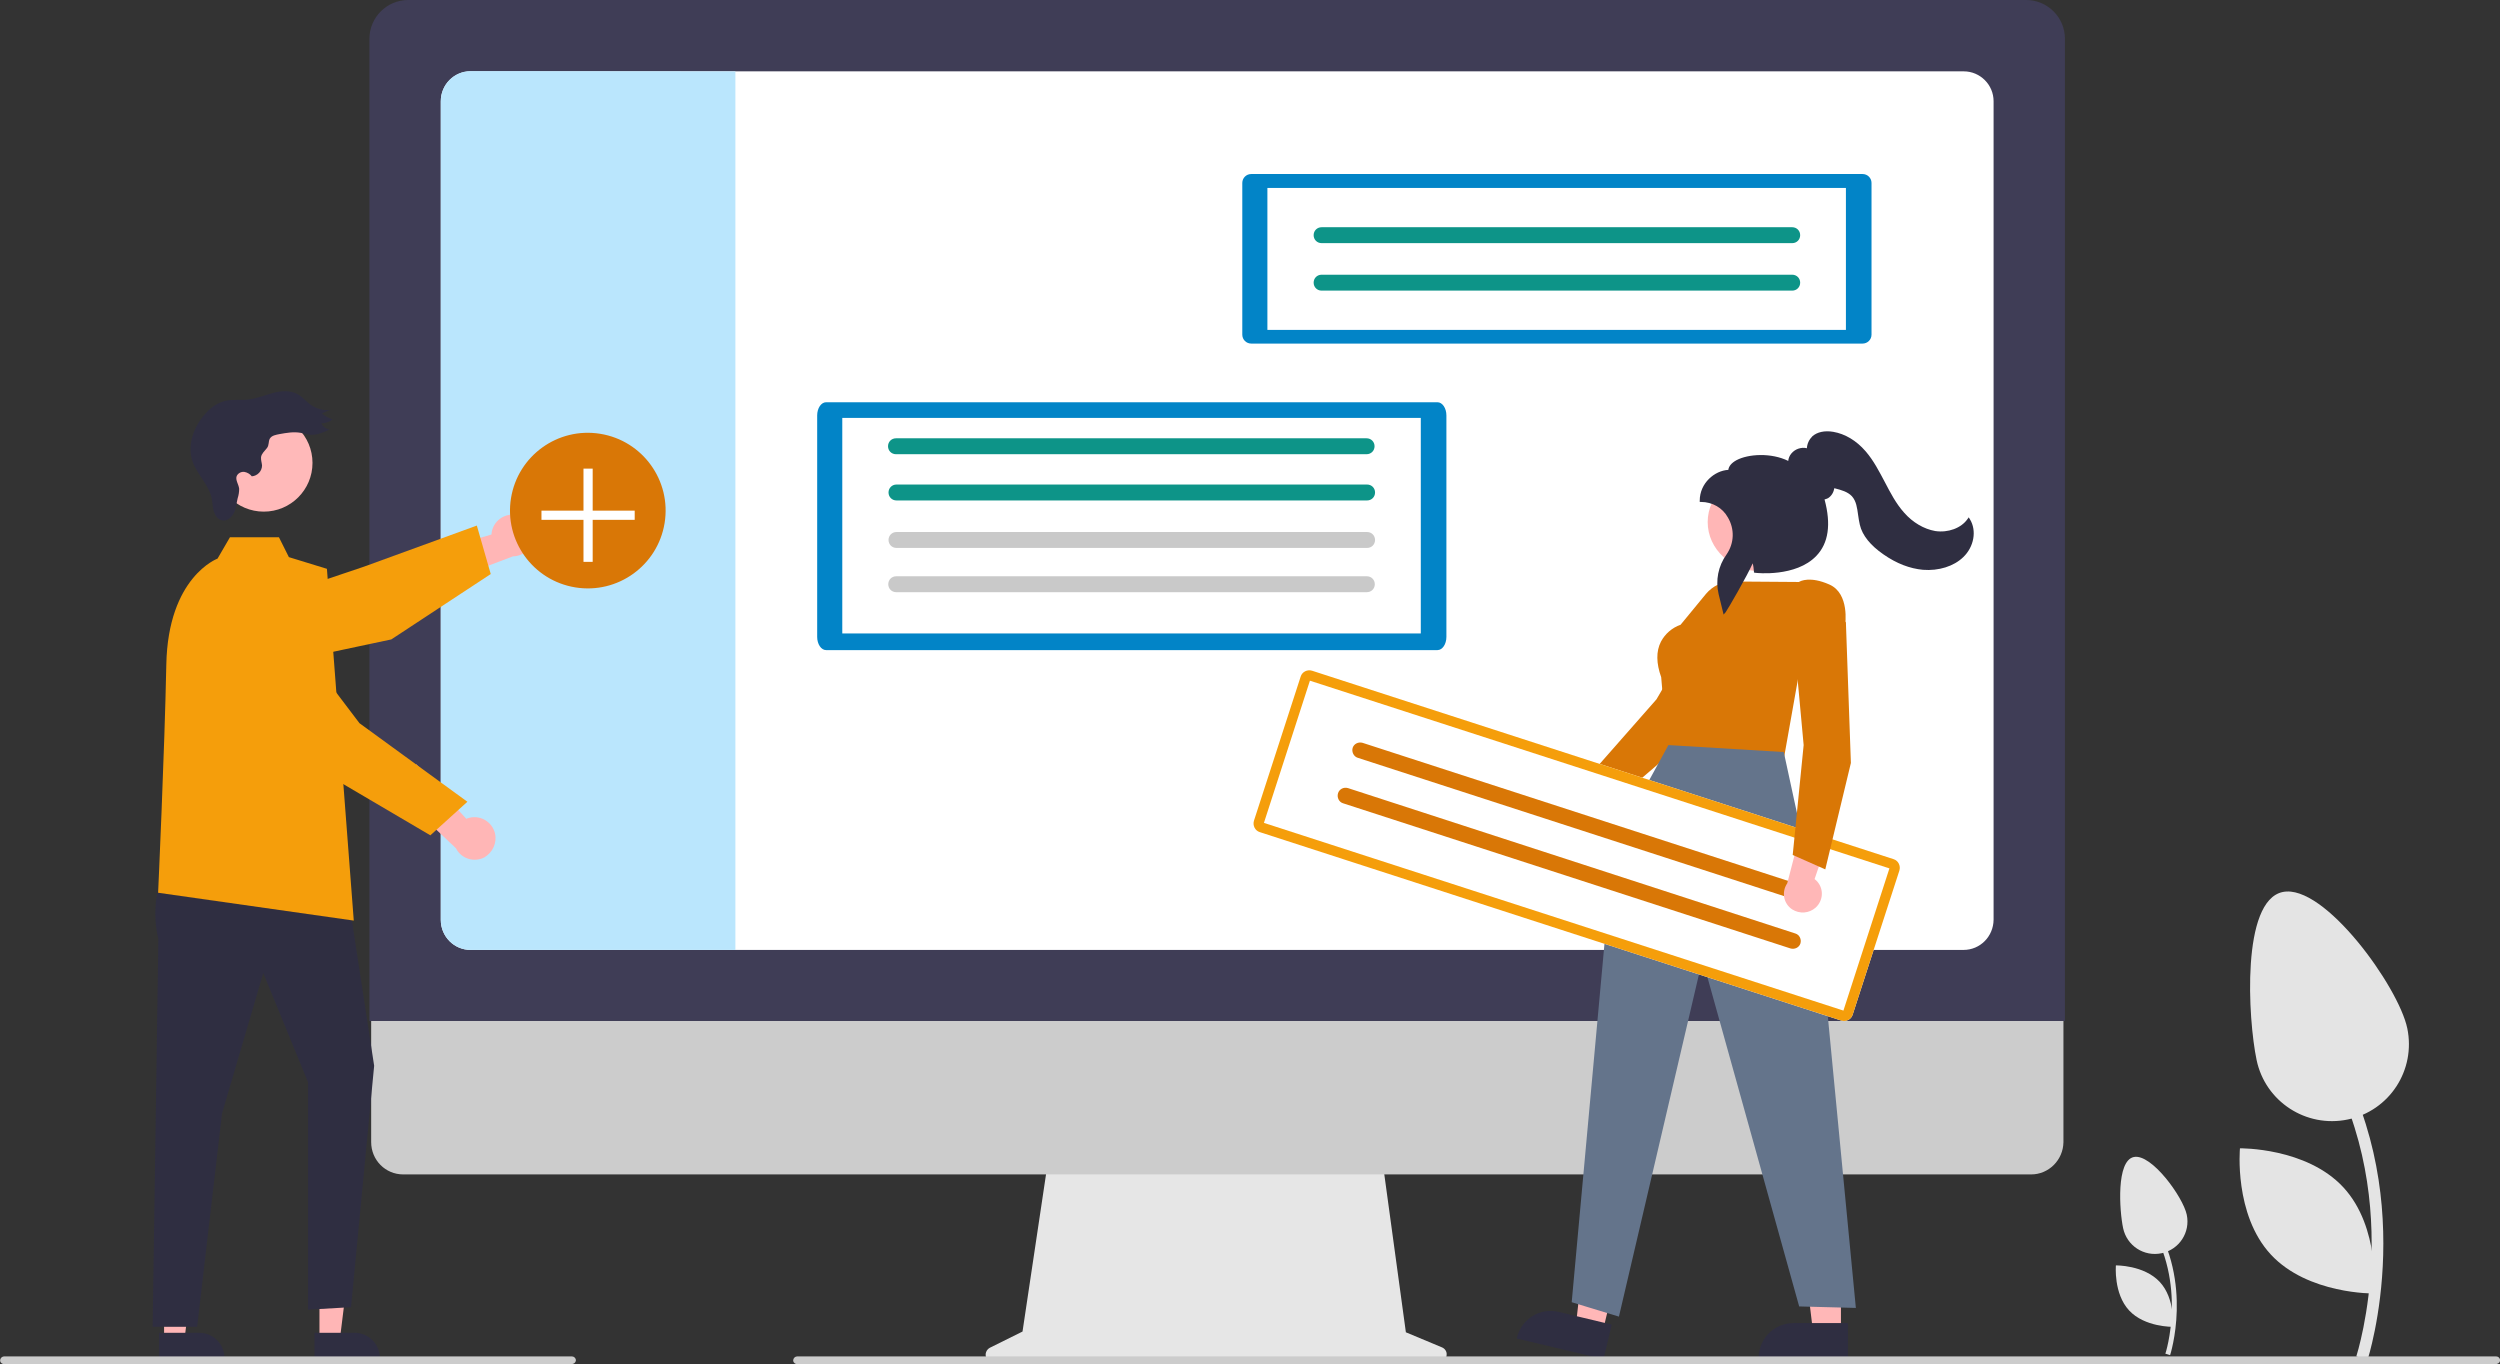 <?xml version="1.0" encoding="utf-8"?>
<!-- Generator: Adobe Illustrator 24.1.1, SVG Export Plug-In . SVG Version: 6.00 Build 0)  -->
<svg version="1.1" id="bb7c18d0-f456-47c2-8887-908615fa7d6e"
	 xmlns="http://www.w3.org/2000/svg" xmlns:xlink="http://www.w3.org/1999/xlink" x="0px" y="0px" viewBox="0 0 1005.6 548.7"
	 style="enable-background:new 0 0 1005.6 548.7;" xml:space="preserve">
<rect x="0" y="0" width="1005.6" height="548.7" fill="#333333" stroke="none"/>
<style type="text/css">
	.st0{fill:#E4E4E4;}
	.st1{fill:#E6E6E6;}
	.st2{fill:#CCCCCC;}
	.st3{fill:#3F3D56;}
	.st4{fill:#FFFFFF;}
	.st5{fill:#BAE6FD;}
	.st6{fill:#FFB6B6;}
	.st7{fill:#F59E0B;}
	.st8{fill:#2F2E41;}
	.st9{fill:#FFB9B9;}
	.st10{fill:#D97706;}
	.st11{fill:#0284C7;}
	.st12{fill:#0D9488;}
	.st13{fill:#C9C9C9;}
	.st14{fill:#FFB7B7;}
	.st15{fill:#64748B;}
</style>
<path class="st0" d="M872.9,545.1c0.1-0.3,9.4-29.1-7.1-54.8l-1.7,1.1c16,24.9,7,52.9,6.9,53.1L872.9,545.1z"/>
<path class="st0" d="M854,494c1.5,7.1,8.4,11.6,15.5,10.1s11.6-8.4,10.1-15.5l0,0c-1.5-7.1-14.2-24.7-21.3-23.2S852.5,486.9,854,494
	z"/>
<path class="st0" d="M856.4,527.1c6.3,6.8,17.6,6.6,17.6,6.6s1.1-11.3-5.3-18.1s-17.6-6.6-17.6-6.6S850.1,520.3,856.4,527.1z"/>
<path class="st0" d="M952.3,547.1c0.2-0.7,22.2-68.7-16.7-129.4l-4,2.5c37.7,58.8,16.4,124.7,16.2,125.4L952.3,547.1z"/>
<path class="st0" d="M907.7,426.4c3.5,16.7,19.9,27.4,36.7,23.9s27.4-19.9,23.9-36.7l0,0c-3.5-16.7-33.4-58.3-50.1-54.8
	S904.2,409.7,907.7,426.4z"/>
<path class="st0" d="M913.4,504.6c14.9,16.1,41.6,15.7,41.6,15.7s2.5-26.6-12.4-42.7S901,461.9,901,461.9S898.5,488.5,913.4,504.6z"
	/>
<path class="st1" d="M580.1,542l-14.6-6.1l-10-73.2H422.2l-10.9,72.9l-13.1,6.5c-1.5,0.8-2.2,2.6-1.4,4.2c0.5,1.1,1.6,1.7,2.8,1.7
	h179.2c1.7,0,3.1-1.4,3.1-3.1C582,543.6,581.2,542.5,580.1,542z"/>
<path class="st2" d="M817,472.4H162.2c-7.2,0-12.9-5.8-12.9-13v-92.3H830v92.3C829.9,466.6,824.1,472.4,817,472.4z"/>
<path class="st3" d="M830.6,410.7h-682V15.6c0-8.6,7-15.6,15.6-15.6H815c8.6,0,15.6,7,15.6,15.6V410.7z"/>
<path class="st4" d="M789.9,28.7H189.3c-6.7,0-12,5.4-12,12.1V370c0,6.7,5.4,12.1,12,12.1h600.5c6.7,0,12-5.4,12.1-12.1V40.7
	C801.9,34.1,796.5,28.7,789.9,28.7z"/>
<path class="st5" d="M295.8,28.7v353.4H189.3c-6.7,0-12-5.4-12-12.1V40.7c0-6.7,5.4-12.1,12-12.1L295.8,28.7z"/>
<path class="st6" d="M208,207.2c-4.5-1-9,1.8-10.1,6.3c-0.1,0.5-0.2,1-0.2,1.5l-28.7,8.4l11.9,10l25.4-9.6c4.7-0.1,8.4-3.9,8.3-8.6
	C214.5,211.4,211.8,208,208,207.2L208,207.2z"/>
<path class="st7" d="M92.2,270.8c-6.6,0-11.9-5.4-11.9-12c0-5.1,3.3-9.7,8.1-11.3l58.1-19.6l45.3-16.5l5.6,19.5l-40,26.3l-62.6,13.3
	C93.9,270.7,93,270.8,92.2,270.8z"/>
<polygon class="st6" points="128.5,538.8 136.7,538.8 140.6,507.3 128.5,507.3 "/>
<path class="st8" d="M126.5,536.1h16.1l0,0c5.7,0,10.2,4.6,10.2,10.2v0.3h-26.3V536.1z"/>
<polygon class="st6" points="66,538.8 74.2,538.8 78.1,507.3 66,507.3 "/>
<path class="st8" d="M64,536.1h16.1l0,0c5.7,0,10.2,4.6,10.2,10.2v0.3H64L64,536.1z"/>
<path class="st8" d="M66,350.2c-3.7,8.7-4.5,18.4-2.3,27.5l-2.3,156h17.9l10-85.8l16.6-56.5l18,43.9v91.5l17.3-1l9.3-97.1
	l-10.6-69.2L66,350.2z"/>
<path class="st7" d="M131.5,228.8l-15.3-4.7l-4-8H92.5l-5,8.6c0,0-19.9,7.3-20.6,42.6s-3.3,91.8-3.3,91.8l78.7,11.2L131.5,228.8z"/>
<path class="st6" d="M199.1,335.2c-1.1-4.5-5.6-7.3-10.1-6.3c-0.4,0.1-1,0.2-1.4,0.5l-20.2-22l-3.8,15.1l19.8,18.7
	c2.1,4.2,7.2,5.8,11.4,3.7C198.2,342.9,200,339,199.1,335.2L199.1,335.2z"/>
<path class="st7" d="M173.1,336l-41.3-24.3l-39.5-50.4c-4.1-5.2-3.1-12.8,2-16.8c4.8-3.8,11.6-3.4,15.9,1l34.4,45.4l43.4,31.6
	L173.1,336z"/>
<circle class="st9" cx="106.1" cy="186.2" r="19.6"/>
<path class="st8" d="M107.4,180.2c-0.9,1.2-2.2,2.2-2.4,3.7c-0.1,1.1,0.3,2.2,0.4,3.3c0,2.3-1.8,4.2-4.1,4.4c-0.8-1-1.9-1.6-3.1-1.8
	c-1.3-0.1-2.5,0.6-3,1.7c-0.6,1.6,0.8,3.3,1,5.1c0,1.3-0.2,2.6-0.6,3.8c-0.5,2-0.6,4.1-1.5,5.9s-2.8,3.5-4.8,3
	c-1.7-0.3-2.8-2-3.3-3.6s-0.5-3.4-0.8-5.1c-1.1-5.5-5.8-9.6-7.7-14.8c-2.4-6.8,0.5-14.5,5.4-19.7c2-2.3,4.6-4,7.5-4.8
	c3.1-0.8,6.3-0.2,9.5-0.6c3.4-0.4,6.5-1.7,9.8-2.6s6.9-1.2,9.9,0.4c2.1,1.1,3.6,3.1,5.5,4.4c2.2,1.5,4.9,2.3,7.6,2l-3.2,1.4
	c1.2,1.1,2.7,1.9,4.3,2.4c-1.3,1-2.9,1.6-4.6,1.6c0.7,1.3,1.9,2.2,3.3,2.5c-2.4,1.1-5,2.3-7.7,2.1c-1.3-0.1-2.6-0.6-3.9-0.8
	c-2.8-0.5-5.6,0-8.4,0.5c-1.4,0.3-3.2,0.5-4,1.9C107.9,177.7,108.3,179,107.4,180.2z"/>
<ellipse transform="matrix(0.16 -0.987 0.987 0.16 -4.131 405.945)" class="st10" cx="236.5" cy="205.4" rx="31.3" ry="31.3"/>
<polygon class="st4" points="255.3,205.4 238.4,205.4 238.4,188.5 234.7,188.5 234.7,205.4 217.8,205.4 217.8,209.1 234.7,209.1 
	234.7,226 238.4,226 238.4,209.1 255.3,209.1 "/>
<path class="st4" d="M503.3,70c-2,0-3.6,1.6-3.6,3.6v61c0,2,1.6,3.6,3.6,3.6h245.9c2,0,3.6-1.6,3.6-3.6v-61c0-2-1.6-3.6-3.6-3.6
	L503.3,70z"/>
<path class="st11" d="M503.3,70c-2,0-3.6,1.6-3.6,3.6v61c0,2,1.6,3.6,3.6,3.6h245.9c2,0,3.6-1.6,3.6-3.6v-61c0-2-1.6-3.6-3.6-3.6
	L503.3,70z"/>
<path class="st4" d="M509.8,132.7h232.7V75.6H509.8V132.7z"/>
<path class="st12" d="M531.6,91.4c-1.8,0-3.2,1.4-3.2,3.2c0,1.8,1.4,3.2,3.2,3.2h189.3c1.8,0,3.2-1.4,3.2-3.2c0-1.8-1.4-3.2-3.2-3.2
	l0,0H531.6z"/>
<path class="st12" d="M531.6,110.5c-1.8,0-3.2,1.4-3.2,3.2c0,1.8,1.4,3.2,3.2,3.2h189.3c1.8,0,3.2-1.4,3.2-3.2
	c0-1.8-1.4-3.2-3.2-3.2l0,0H531.6z"/>
<path class="st4" d="M332.3,173.5c-2,0-3.6,1.6-3.6,3.6v61c0,2,1.6,3.6,3.6,3.6h245.9c2,0,3.6-1.6,3.6-3.6v-61c0-2-1.6-3.6-3.6-3.6
	H332.3z"/>
<path class="st11" d="M332.3,161.8c-2,0-3.6,2.4-3.6,5.3v89.1c0,2.9,1.6,5.3,3.6,5.3h245.9c2,0,3.6-2.4,3.6-5.3v-89.1
	c0-2.9-1.6-5.3-3.6-5.3H332.3z"/>
<path class="st4" d="M338.8,254.8h232.7v-86.7H338.8V254.8z"/>
<path class="st12" d="M360.6,194.9c-1.8,0-3.2,1.4-3.2,3.2s1.4,3.2,3.2,3.2h189.3c1.8,0,3.2-1.4,3.2-3.2s-1.4-3.2-3.2-3.2l0,0H360.6
	z"/>
<path class="st13" d="M360.6,214c-1.8,0-3.2,1.4-3.2,3.2s1.4,3.2,3.2,3.2h189.3c1.8,0,3.2-1.4,3.2-3.2s-1.4-3.2-3.2-3.2H360.6z"/>
<path class="st14" d="M632,337.2c4.1-0.5,7.1-4.2,6.7-8.3c0-0.4-0.1-0.9-0.3-1.3l21.8-15.6l-13-5l-18.7,15.5
	c-3.9,1.4-5.9,5.8-4.5,9.7C625.2,335.6,628.5,337.6,632,337.2z"/>
<path class="st10" d="M644.1,327l-7.2-12.3l0.2-0.2l29.2-33.2l22.6-38.6l19.7,2.5l0.3,5.9l-0.1,0.1l-31.2,47l0,0L644.1,327z"/>
<polygon class="st14" points="740.5,535.9 729.3,535.9 724.1,493 740.5,493 "/>
<path class="st8" d="M743.3,546.7h-35.9v-0.5c0-7.7,6.2-14,14-14l0,0h21.9V546.7z"/>
<polygon class="st14" points="644.7,535.5 633.9,533 638.7,490 654.7,493.8 "/>
<path class="st8" d="M645,546.7l-34.9-8.3l0.1-0.4c1.8-7.5,9.3-12.1,16.8-10.3l0,0l21.3,5.1L645,546.7z"/>
<path class="st10" d="M717.6,304.8l-46.8-1.8l-2.6-30.6c-2-5.6-2.1-10.4-0.1-14.3c1.7-3.2,4.5-5.6,7.9-6.8l10.2-12.4
	c2.7-3.2,6.6-5.1,10.8-5l26.6,0.2c0.6-0.4,4.5-2.4,12.2,1c8.3,3.6,6.4,16.1,6.4,16.3v0.1l-0.1,0.1l-17.7,14.9L717.6,304.8z"/>
<polygon class="st15" points="671.1,299.7 649,340.1 632.2,523.8 651.2,529.6 684.8,385.9 723.7,525.5 746.5,526.1 731,364.9 
	717.5,302.5 "/>
<path class="st4" d="M527.8,269.8c-1.9-0.6-4,0.4-4.6,2.3l-18.8,58c-0.6,1.9,0.4,4,2.3,4.6l233.9,75.8c1.9,0.6,4-0.4,4.6-2.3
	l18.8-58c0.6-1.9-0.4-4-2.3-4.6L527.8,269.8z"/>
<path class="st7" d="M527.8,269.8c-1.9-0.6-4,0.4-4.6,2.3l-18.8,58c-0.6,1.9,0.4,4,2.3,4.6l233.9,75.8c1.9,0.6,4-0.4,4.6-2.3
	l18.8-58c0.6-1.9-0.4-4-2.3-4.6L527.8,269.8z"/>
<path class="st4" d="M508.4,331l233.1,75.5l18.5-57.2l-233.1-75.5L508.4,331z"/>
<path class="st10" d="M548.1,298.8c-1.7-0.5-3.5,0.4-4,2s0.4,3.5,2,4l180,58.4c1.7,0.5,3.5-0.4,4-2c0.5-1.7-0.4-3.5-2-4l0,0
	L548.1,298.8z"/>
<path class="st10" d="M542.2,317c-1.7-0.5-3.5,0.4-4,2.1s0.4,3.5,2,4l180,58.4c1.7,0.5,3.5-0.4,4-2c0.5-1.7-0.4-3.5-2-4l0,0
	L542.2,317z"/>
<path class="st14" d="M730.3,365.1c3.1-2.8,3.4-7.5,0.6-10.6c-0.3-0.3-0.6-0.6-1-0.9l8.6-25.3l-13.5,3.5l-6.1,23.5
	c-2.4,3.5-1.5,8.2,2,10.5C723.9,367.7,727.7,367.4,730.3,365.1z"/>
<path class="st10" d="M734.2,349.7l-13.1-5.8l4.4-44.2l-4.1-44.6l17.4-9.4l3.7,4.7v0.1l2,56.4l0,0L734.2,349.7z"/>
<path class="st2" d="M1004,548.7H320.6c-0.7,0-1.3-0.5-1.5-1.1c-0.2-0.8,0.3-1.7,1.1-1.9c0.1,0,0.3-0.1,0.4-0.1H1004
	c0.8,0,1.4,0.5,1.6,1.2c0.2,0.8-0.3,1.6-1.2,1.8C1004.3,548.7,1004.1,548.7,1004,548.7z"/>
<path class="st2" d="M230,548.7H1.6c-0.7,0-1.3-0.5-1.5-1.1c-0.2-0.8,0.3-1.7,1.1-1.9c0.1,0,0.3-0.1,0.4-0.1H230
	c0.8,0,1.4,0.5,1.6,1.2c0.2,0.8-0.3,1.6-1.2,1.8C230.3,548.7,230.1,548.7,230,548.7z"/>
<path class="st13" d="M360.5,231.8c-1.8,0-3.2,1.4-3.2,3.2s1.4,3.2,3.2,3.2h189.3c1.8,0,3.2-1.4,3.2-3.2s-1.4-3.2-3.2-3.2H360.5z"/>
<path class="st12" d="M360.4,176.3c-1.8,0-3.2,1.4-3.2,3.2s1.4,3.2,3.2,3.2h189.3c1.8,0,3.2-1.4,3.2-3.2s-1.4-3.2-3.2-3.2l0,0H360.4
	z"/>
<ellipse class="st6" cx="708.4" cy="210" rx="21.5" ry="19.8"/>
<path class="st8" d="M693.3,247.2l-2-8.2c-1.3-5.5-0.2-11.3,3.2-16c3.1-4.5,3.3-10.2,0.5-14.9c-2.1-3.8-6.2-6.2-10.8-6.2h-0.5v-0.5
	c0-7.1,6-12.1,11.5-12.4c0.2-1.5,1.3-2.8,3.3-3.9c4.7-2.5,13.9-3.1,20.8,0.3c0.2-2.2,1.8-4.1,4-4.9c1.2-0.4,2.4-0.5,3.5-0.2
	c0.1-1.8,0.9-3.5,2.2-4.8c1.9-1.7,4.9-2.4,8.4-1.8c4.7,0.8,9.3,3.5,13,7.8c3.3,3.8,5.5,8.2,7.8,12.5c2.2,4.2,4.4,8.5,7.7,12.2
	c3.5,4,8,6.6,12.5,7.4c5.2,0.8,10.5-1.2,13-4.8l0.5-0.7l0.5,0.8c2.8,4.6,1.6,11.1-2.7,15.2c-3.8,3.7-9.9,5.6-16.2,5.1
	c-5.3-0.5-10.6-2.5-15.9-6.2c-5.2-3.6-8.5-7.6-9.5-11.9c-0.3-1.3-0.5-2.6-0.7-4c-0.4-2.8-0.7-5.5-2.5-7.5c-1.7-1.8-4.3-2.5-6.6-3.1
	l-0.5-0.1c-0.2,1.6-1.1,3.1-2.5,4c-0.5,0.2-0.9,0.4-1.4,0.5c2.7,10,1.6,17.6-3.3,22.7c-8.2,8.6-24,6.9-24.6,6.8l-0.5-0.1v-0.4
	c-0.1-1.1-0.2-2.2-0.5-3.3c-2.2,5-9.9,18.3-10.9,19.7L693.3,247.2z"/>
</svg>
